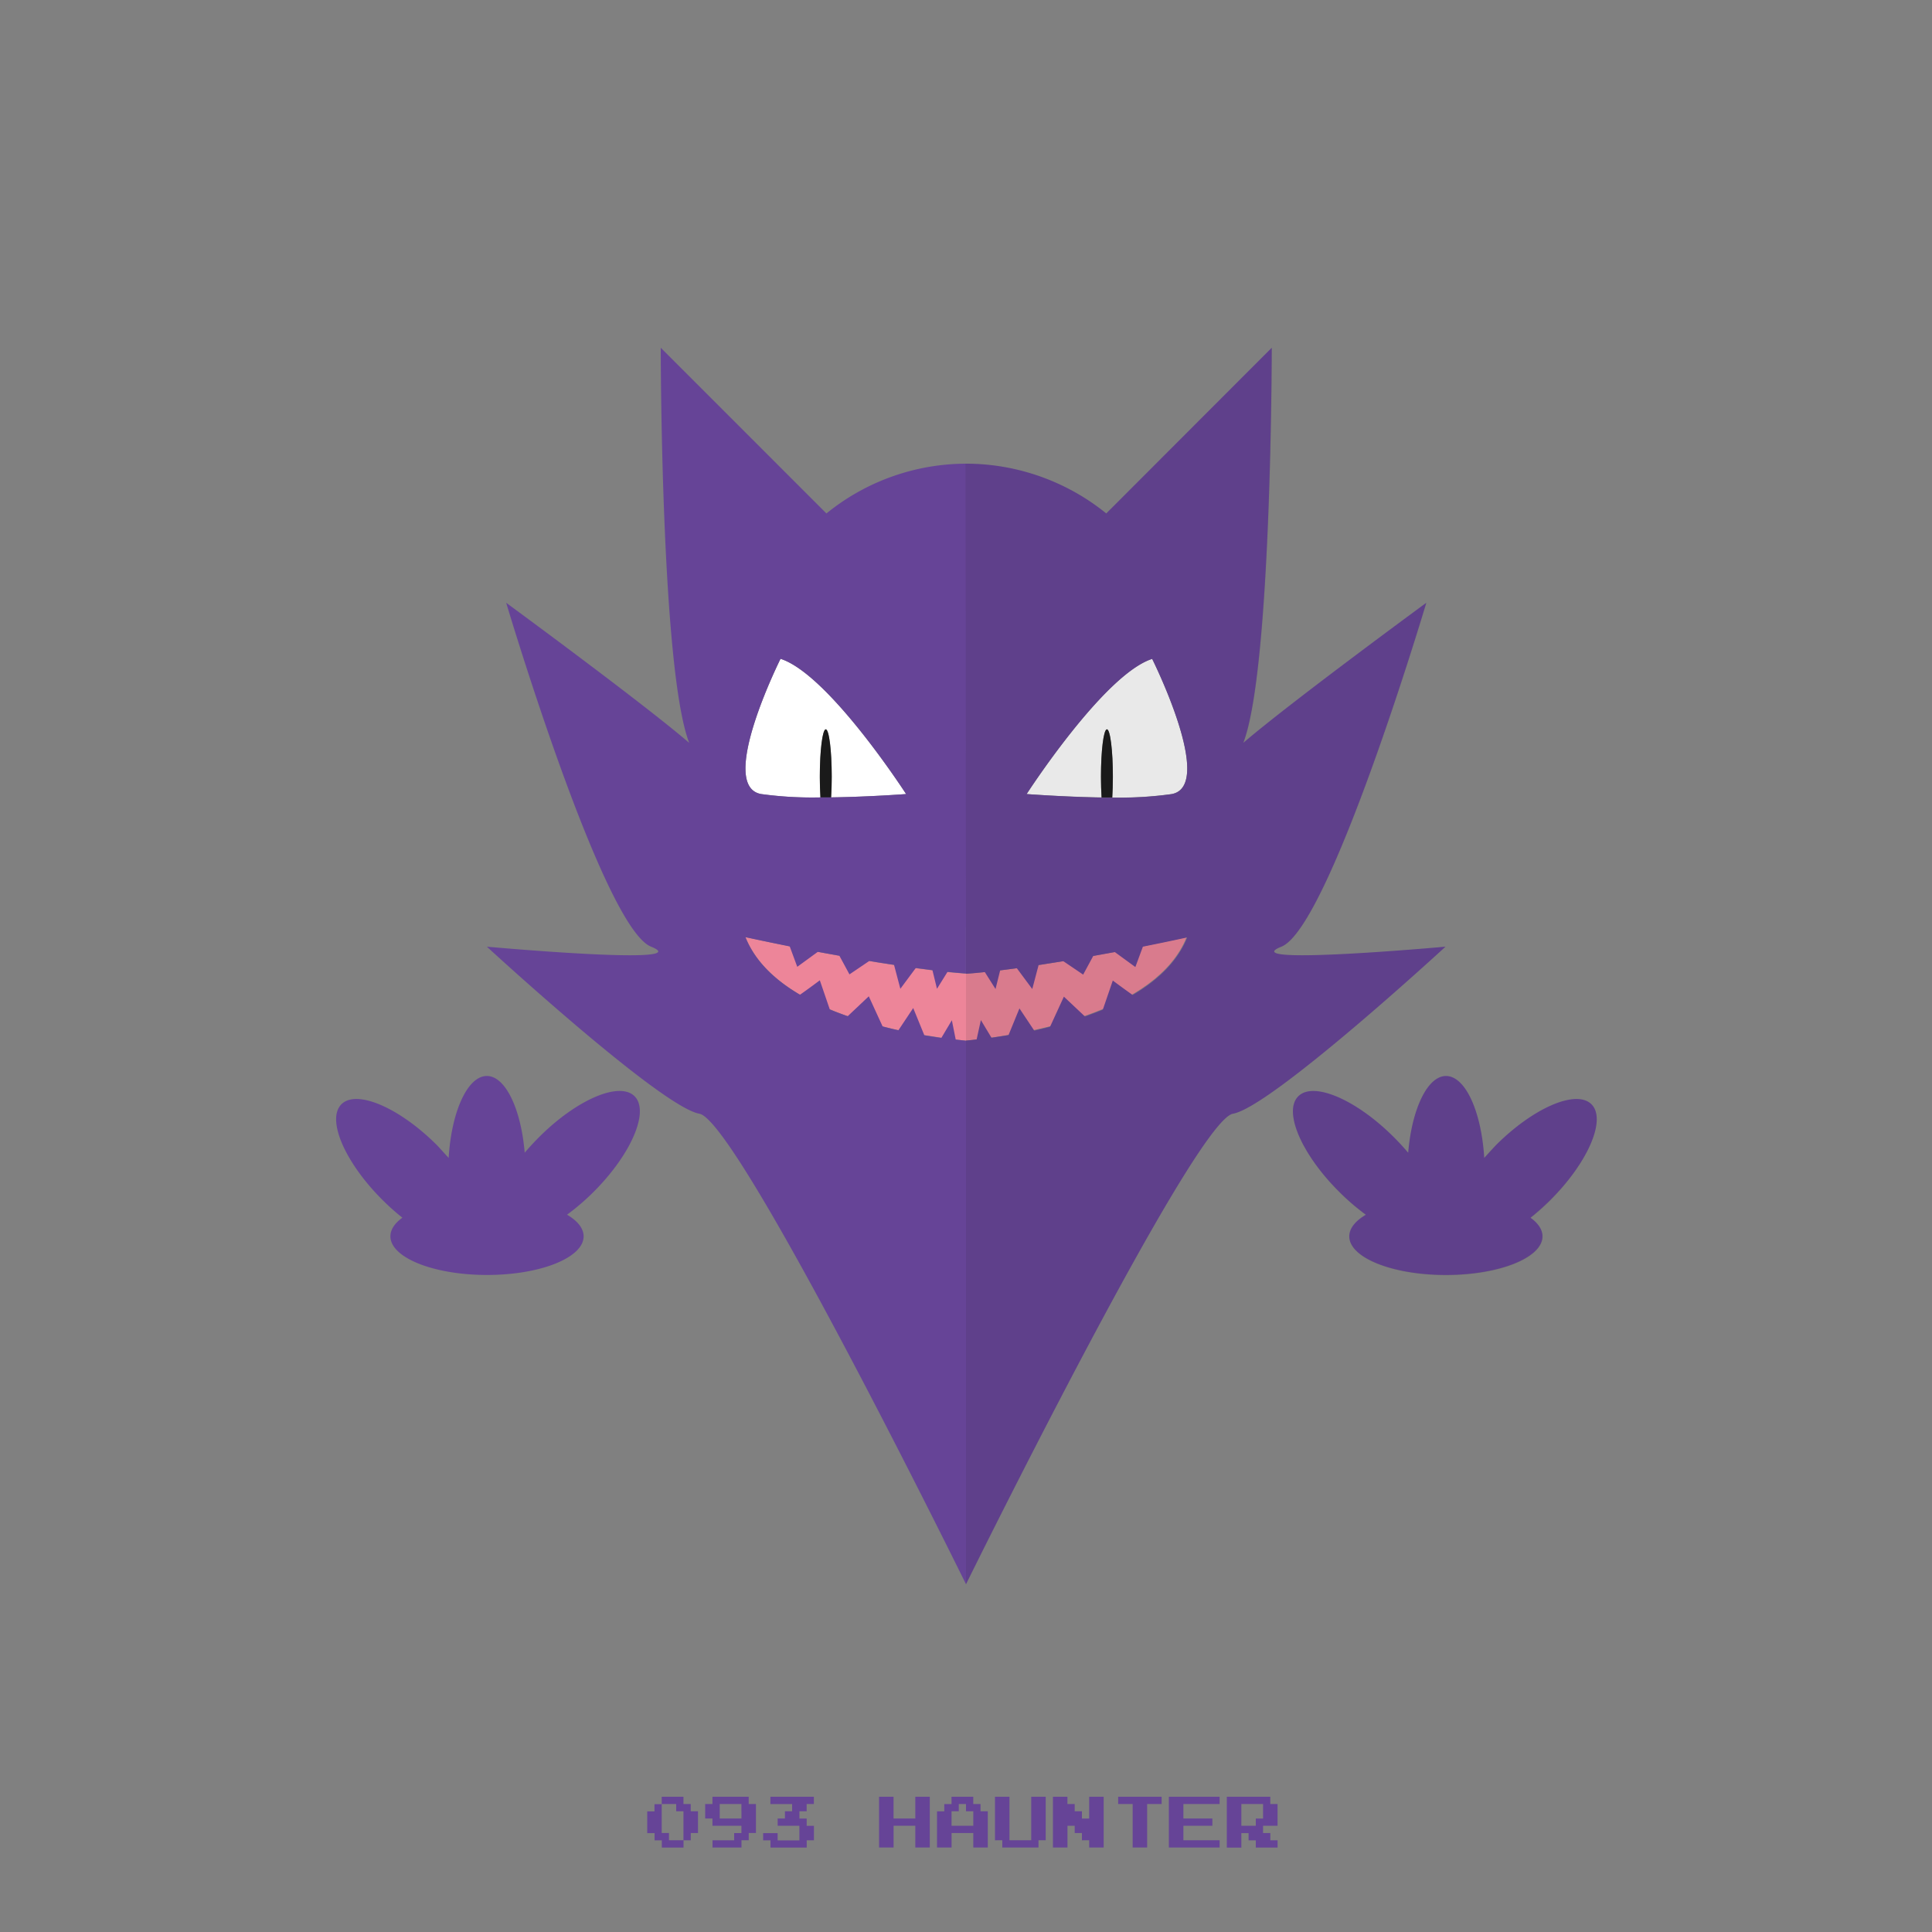 <?xml version="1.0" ?><svg id="pkft" viewBox="0 0 500 500" xmlns="http://www.w3.org/2000/svg"><rect x="0" y="0" width="500" height="500" fill="#808080" stroke="none"/><defs><style>.cls-1{fill:#664497;}.cls-2{fill:#fff;}.cls-3{fill:#1a1a1a;}.cls-4{fill:#ed8599;}.cls-5{opacity:0.1;}</style></defs><title/><path class="cls-1" d="M164.23,283.71c-3.91-3.91-15,.84-24.75,10.61-1.33,1.33-2.56,2.68-3.69,4-0.95-11.34-5-19.86-9.79-19.86-5,0-9.16,9.2-9.89,21.21-1-1.1-2-2.2-3-3.28-9.76-9.76-20.84-14.51-24.75-10.61s0.84,15,10.61,24.75a60.63,60.63,0,0,0,5.17,4.61c-2,1.43-3.1,3.07-3.1,4.82,0,5.52,11.19,10,25,10s25-4.48,25-10c0-2.08-1.58-4-4.29-5.6a59.08,59.08,0,0,0,6.91-5.94C163.38,298.7,168.13,287.62,164.23,283.71Z"/><path class="cls-2" d="M202,170.5s-16.5,33-5,35a97.49,97.49,0,0,0,15.33.89c-0.1-1.63-.16-3.45-0.16-5.39,0-6.77.69-12.25,1.54-12.25s1.54,5.48,1.54,12.25c0,1.93-.06,3.74-0.16,5.36,10-.14,19.41-0.86,19.41-0.86S214.5,174.5,202,170.5Z"/><path class="cls-3" d="M213.71,188.75c-0.85,0-1.54,5.48-1.54,12.25,0,1.94.06,3.76,0.16,5.39l2.76,0c0.1-1.62.16-3.44,0.16-5.36C215.25,194.23,214.56,188.75,213.71,188.75Z"/><path class="cls-4" d="M250,269.34V252c-21.36-1.58-57.07-9.46-57.07-9.46C200.72,261.94,233.81,267.69,250,269.34Z"/><path class="cls-1" d="M250.2,120a57.49,57.49,0,0,0-36.32,12.88L171,90s0,83.22,7.37,102.26C166.58,182.09,131,156,131,156s25,84,37.5,89-42.5,0-42.5,0,45,41.46,55,43.23S250,410,250,410V269.34l-2.66-.3-1-5-2.72,4.57q-2.12-.3-4.4-0.68l-2.88-7.05-3.84,5.76q-2-.44-4.08-1l-3.58-7.8L219.38,263c-1.57-.54-3.11-1.13-4.63-1.76l-2.58-7.54s-2.65,2-5.14,3.74c-6.4-3.75-11.59-8.6-14.11-14.9,0,0,4.6,1,11.46,2.39l1.95,5.28,5.31-3.87,5.59,1,2.61,4.83,5.14-3.48c2.12,0.35,4.26.7,6.39,1l1.64,6.21,4-5.39c1.45,0.2,2.89.39,4.3,0.56l1.18,4.83,2.73-4.39c1.65,0.17,3.25.32,4.77,0.43V240C250.33,240,250.2,120,250.2,120Zm-35.11,86.36-2.76,0A97.49,97.49,0,0,1,197,205.5c-11.5-2,5-35,5-35,12.5,4,32.5,35,32.5,35S225.09,206.22,215.09,206.36Z"/><path class="cls-1" d="M336,283.71c3.91-3.91,15,.84,24.75,10.61,1.33,1.33,2.56,2.68,3.69,4,0.95-11.34,5-19.86,9.79-19.86,5,0,9.16,9.2,9.89,21.21,1-1.1,2-2.2,3-3.28,9.76-9.76,20.84-14.51,24.75-10.61s-0.84,15-10.61,24.75a60.63,60.63,0,0,1-5.17,4.61c2,1.43,3.1,3.07,3.1,4.82,0,5.52-11.19,10-25,10s-25-4.48-25-10c0-2.08,1.58-4,4.29-5.6a59.08,59.08,0,0,1-6.91-5.94C336.8,298.7,332.05,287.62,336,283.71Z"/><path class="cls-2" d="M298.18,170.5s16.5,33,5,35a97.49,97.49,0,0,1-15.33.89c0.1-1.63.16-3.45,0.16-5.39,0-6.77-.69-12.25-1.54-12.25s-1.54,5.48-1.54,12.25c0,1.93.06,3.74,0.16,5.36-10-.14-19.41-0.86-19.41-0.86S285.68,174.5,298.18,170.5Z"/><path class="cls-3" d="M286.47,188.75c0.85,0,1.54,5.48,1.54,12.25,0,1.94-.06,3.76-0.16,5.39l-2.76,0c-0.1-1.62-.16-3.44-0.16-5.36C284.93,194.23,285.62,188.75,286.47,188.75Z"/><path class="cls-4" d="M250,269.34V252c22-1.58,57.07-9.46,57.07-9.46C299.28,261.94,266,267.69,250,269.34Z"/><path class="cls-1" d="M250,240v12c2-.11,3.22-0.26,4.87-0.43l2.77,4.39,1.2-4.83c1.41-.17,2.86-0.36,4.31-0.56l4,5.39,1.64-6.21c2.13-.33,4.27-0.67,6.39-1l5.14,3.48,2.61-4.83,5.59-1,5.31,3.87,1.95-5.28c6.87-1.37,11.46-2.39,11.46-2.39-2.53,6.3-7.71,11.15-14.11,14.9-2.48-1.75-5.14-3.74-5.14-3.74l-2.58,7.54c-1.52.63-3.07,1.22-4.63,1.76l-5.45-5.13-3.58,7.8q-2.06.52-4.08,1l-3.84-5.76L261,267.89q-2.28.38-4.4,0.68L253.85,264l-1.1,5c-0.92.11-1.75,0.21-2.75,0.3V410s59.09-120,69.09-121.77,55-43.23,55-43.23-55,5-42.48,0,37.51-89,37.51-89-35.57,26.09-47.37,36.26c7.37-19,7.37-102.26,7.37-102.26L286.3,132.88A57.74,57.74,0,0,0,249.89,120Zm15.68-34.47s20-31,32.5-35c0,0,16.5,33,5,35a97.49,97.49,0,0,1-15.33.89l-2.76,0C275.09,206.22,265.68,205.5,265.68,205.5Z"/><g class="cls-5"><path class="cls-3" d="M411.86,285.82c-3.91-3.91-15,.84-24.75,10.61-1.08,1.08-2.09,2.18-3,3.28-0.73-12-4.88-21.21-9.89-21.21-4.82,0-8.84,8.52-9.79,19.86-1.13-1.36-2.36-2.71-3.69-4-9.76-9.76-20.84-14.51-24.75-10.61s0.84,15,10.61,24.75a59.08,59.08,0,0,0,6.91,5.94c-2.71,1.6-4.29,3.53-4.29,5.6,0,5.52,11.19,10,25,10s25-4.48,25-10c0-1.75-1.12-3.39-3.1-4.82a60.63,60.63,0,0,0,5.17-4.61C411,300.81,415.77,289.73,411.86,285.82Z"/><path class="cls-3" d="M331.66,245c12.5-5,37.51-89,37.51-89s-35.57,26.09-47.37,36.26c7.37-19,7.37-102.26,7.37-102.26L286.3,132.88A57.74,57.74,0,0,0,249.89,120L250,240v29.37l2.75-.31h0c-0.92.11-1.75,0.21-2.75,0.3V410s59.09-120,69.09-121.77,55-43.23,55-43.23S319.16,250,331.66,245Zm-56.45,3.69h0c-2.12.36-4.27,0.7-6.42,1h0C270.95,249.38,273.09,249,275.21,248.69Zm7.75-1.35,5.59-1h0l-5.61,1v0Zm-19.73,3.2h0c-1.46.2-3.27,0.38-4.27,0.55h0C260,250.92,261.77,250.73,263.23,250.53Zm-8.36,1h0l-0.76.08Zm1.71,17,0,0c1.42-.2,2.9-0.44,4.44-0.7l0,0Q258.69,268.27,256.57,268.57Zm11.12-2,0-.05q2.06-.45,4.15-1l0,0.08Q269.72,266.15,267.69,266.59ZM280.8,263l-0.07-.07c1.6-.56,3.19-1.16,4.74-1.81l0,0.12C283.92,261.83,282.37,262.42,280.8,263Zm12.34-5.56-0.1-.07c6.35-3.73,11.49-8.55,14-14.79l0.2,0C304.73,248.8,299.54,253.65,293.15,257.4Z"/></g><path class="cls-1" d="M171.25,465.94V465h5.63v1.88h1.88v1.88h1.88v5.63h-1.87v1.88h-1.87v1.88h-5.62v-1.87h-1.87v-1.87H167.5v-5.62h1.88v-1.87h1.88v-0.94Zm3.75,1.88v-0.94h-3.75v7.5h1.88v1.88h3.75v-7.5H175v-0.94Z"/><path class="cls-1" d="M184.38,465.94V465h9.38v1.88h1.88v7.5h-1.87v1.88h-1.87v1.88h-7.5v-1.87H190v-1.87h1.88V472.5h-7.5v-1.87H182.5v-3.75h1.88v-0.94Zm7.5,2.81v-1.87h-5.62v3.75h5.63v-1.87Z"/><path class="cls-1" d="M199.38,465.94V465h11.25v1.88h-1.87v1.88h-1.87v1.88h1.88v1.88h1.88v3.75h-1.87v1.88h-9.37v-1.87H197.5v-1.87h3.75v1.88h5.63V472.5h-5.62v-1.87h1.88v-1.87H205v-1.87h-5.62v-0.94Z"/><path class="cls-1" d="M227.5,471.56V465h3.75v5.63h5.63V465h3.75v13.13h-3.75V472.5h-5.62v5.63H227.5v-6.56Z"/><path class="cls-1" d="M246.25,465.94V465h5.63v1.88h1.88v1.88h1.88v9.38h-3.75v-3.75h-5.62v3.75H242.5v-9.37h1.88v-1.87h1.88v-0.94Zm3.75,1.88v-0.94h-1.87v1.88h-1.87v3.75h5.63v-3.75H250v-0.94Z"/><path class="cls-1" d="M257.5,470.63V465h3.75v11.25h5.63V465h3.75v11.25h-1.87v1.88h-9.37v-1.87H257.5v-5.62Z"/><path class="cls-1" d="M272.5,471.56V465h3.75v1.88h1.88v1.88H280v1.88h1.88V465h3.75v13.13h-3.75v-1.87H280v-1.87h-1.87V472.5h-1.87v5.63H272.5v-6.56Z"/><path class="cls-1" d="M289.38,465.94V465h11.25v1.88h-3.75v11.25h-3.75V466.88h-3.75v-0.94Z"/><path class="cls-1" d="M302.5,471.56V465h13.13v1.88h-9.37v3.75h7.5v1.88h-7.5v3.75h9.38v1.88H302.5v-6.56Z"/><path class="cls-1" d="M317.5,471.56V465h11.25v1.88h1.88v5.63h-3.75v1.88h1.88v1.88h1.88v1.88H325v-1.87h-1.87v-1.87h-1.87v3.75H317.5v-6.56Zm9.38-2.81v-1.87h-5.62v5.63H325v-1.87h1.88v-1.87Z"/></svg>